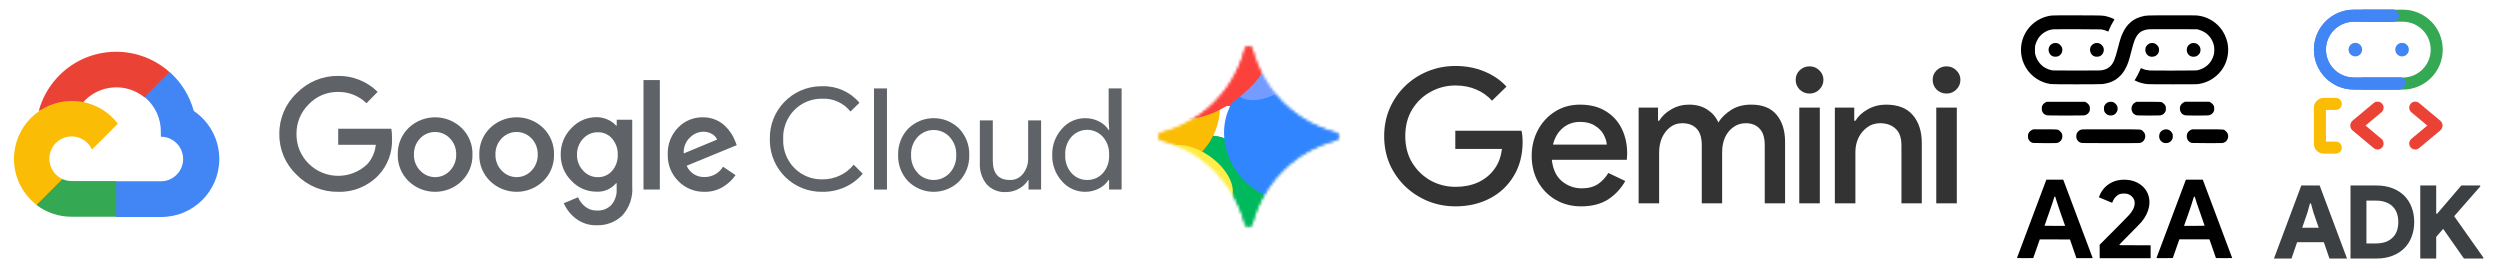 <?xml version="1.0" encoding="utf-8"?>
<svg id="Layer_1" data-name="Layer 1" xmlns="http://www.w3.org/2000/svg" viewBox="0 0 3013.69 323.35">
  <defs>
    <style>
      .cls-1, .cls-2 {
        fill: #4285f4;
      }

      .cls-3 {
        fill: #fbbc05;
      }

      .cls-4, .cls-5, .cls-6, .cls-2 {
        fill-rule: evenodd;
      }

      .cls-4, .cls-7 {
        fill: #ea4335;
      }

      .cls-5, .cls-8 {
        fill: #34a853;
      }

      .cls-6 {
        fill: #fbbc04;
      }

      .cls-9 {
        fill: #5f6368;
      }

      .cls-10 {
        fill: #3c4043;
      }
    </style>
    <filter id="filter0_f_10859_4895" x="-19.824" y="13.152" width="39.274" height="43.217" filterUnits="userSpaceOnUse" color-interpolation-filters="sRGB">
      <feFlood flood-opacity="0" result="BackgroundImageFix"/>
      <feBlend mode="normal" in="SourceGraphic" in2="BackgroundImageFix" result="shape"/>
      <feGaussianBlur stdDeviation="2.46" result="effect1_foregroundBlur_10859_4895"/>
    </filter>
    <filter id="filter1_f_10859_4895" x="-15.001" y="-40.257" width="84.868" height="85.688" filterUnits="userSpaceOnUse" color-interpolation-filters="sRGB">
      <feFlood flood-opacity="0" result="BackgroundImageFix"/>
      <feBlend mode="normal" in="SourceGraphic" in2="BackgroundImageFix" result="shape"/>
      <feGaussianBlur stdDeviation="11.891" result="effect1_foregroundBlur_10859_4895"/>
    </filter>
    <filter id="filter2_f_10859_4895" x="-20.776" y="11.927" width="79.454" height="90.917" filterUnits="userSpaceOnUse" color-interpolation-filters="sRGB">
      <feFlood flood-opacity="0" result="BackgroundImageFix"/>
      <feBlend mode="normal" in="SourceGraphic" in2="BackgroundImageFix" result="shape"/>
      <feGaussianBlur stdDeviation="10.109" result="effect1_foregroundBlur_10859_4895"/>
    </filter>
    <filter id="filter3_f_10859_4895" x="-20.776" y="11.927" width="79.454" height="90.917" filterUnits="userSpaceOnUse" color-interpolation-filters="sRGB">
      <feFlood flood-opacity="0" result="BackgroundImageFix"/>
      <feBlend mode="normal" in="SourceGraphic" in2="BackgroundImageFix" result="shape"/>
      <feGaussianBlur stdDeviation="10.109" result="effect1_foregroundBlur_10859_4895"/>
    </filter>
    <filter id="filter4_f_10859_4895" x="-19.845" y="15.459" width="79.731" height="81.505" filterUnits="userSpaceOnUse" color-interpolation-filters="sRGB">
      <feFlood flood-opacity="0" result="BackgroundImageFix"/>
      <feBlend mode="normal" in="SourceGraphic" in2="BackgroundImageFix" result="shape"/>
      <feGaussianBlur stdDeviation="10.109" result="effect1_foregroundBlur_10859_4895"/>
    </filter>
    <filter id="filter5_f_10859_4895" x="29.832" y="-11.552" width="75.117" height="73.758" filterUnits="userSpaceOnUse" color-interpolation-filters="sRGB">
      <feFlood flood-opacity="0" result="BackgroundImageFix"/>
      <feBlend mode="normal" in="SourceGraphic" in2="BackgroundImageFix" result="shape"/>
      <feGaussianBlur stdDeviation="9.606" result="effect1_foregroundBlur_10859_4895"/>
    </filter>
    <filter id="filter6_f_10859_4895" x="-38.583" y="-16.253" width="78.135" height="78.758" filterUnits="userSpaceOnUse" color-interpolation-filters="sRGB">
      <feFlood flood-opacity="0" result="BackgroundImageFix"/>
      <feBlend mode="normal" in="SourceGraphic" in2="BackgroundImageFix" result="shape"/>
      <feGaussianBlur stdDeviation="8.706" result="effect1_foregroundBlur_10859_4895"/>
    </filter>
    <filter id="filter7_f_10859_4895" x="8.107" y="-5.966" width="78.877" height="77.539" filterUnits="userSpaceOnUse" color-interpolation-filters="sRGB">
      <feFlood flood-opacity="0" result="BackgroundImageFix"/>
      <feBlend mode="normal" in="SourceGraphic" in2="BackgroundImageFix" result="shape"/>
      <feGaussianBlur stdDeviation="7.775" result="effect1_foregroundBlur_10859_4895"/>
    </filter>
    <filter id="filter8_f_10859_4895" x="13.587" y="-18.488" width="56.272" height="51.81" filterUnits="userSpaceOnUse" color-interpolation-filters="sRGB">
      <feFlood flood-opacity="0" result="BackgroundImageFix"/>
      <feBlend mode="normal" in="SourceGraphic" in2="BackgroundImageFix" result="shape"/>
      <feGaussianBlur stdDeviation="6.957" result="effect1_foregroundBlur_10859_4895"/>
    </filter>
    <filter id="filter9_f_10859_4895" x="-15.526" y="-31.297" width="70.856" height="69.306" filterUnits="userSpaceOnUse" color-interpolation-filters="sRGB">
      <feFlood flood-opacity="0" result="BackgroundImageFix"/>
      <feBlend mode="normal" in="SourceGraphic" in2="BackgroundImageFix" result="shape"/>
      <feGaussianBlur stdDeviation="5.876" result="effect1_foregroundBlur_10859_4895"/>
    </filter>
    <filter id="filter10_f_10859_4895" x="-14.168" y="20.964" width="55.502" height="51.571" filterUnits="userSpaceOnUse" color-interpolation-filters="sRGB">
      <feFlood flood-opacity="0" result="BackgroundImageFix"/>
      <feBlend mode="normal" in="SourceGraphic" in2="BackgroundImageFix" result="shape"/>
      <feGaussianBlur stdDeviation="7.273" result="effect1_foregroundBlur_10859_4895"/>
    </filter>
    <linearGradient id="paint0_linear_10859_4895" x1="18.447" y1="43.42" x2="52.153" y2="15.004" gradientUnits="userSpaceOnUse">
      <stop stop-color="#4893FC"/>
      <stop offset="0.27" stop-color="#4893FC"/>
      <stop offset="0.777" stop-color="#969DFF"/>
      <stop offset="1" stop-color="#BD99FE"/>
    </linearGradient>
  </defs>
  <g style="" transform="matrix(1.868, 0, 0, 1.868, -2635.929, -292.327)">
    <path id="path1" class="cls-2" d="M2930.1,170.51c-9.94,0-17.99,8.06-17.99,18s8.06,18,17.99,18h29.93c1.91,0,3.46,1.55,3.46,3.46,0,2.39-1.93,4.32-4.32,4.32h-29.07c-14.23,0-25.77-11.54-25.77-25.78s11.54-25.78,25.77-25.78h25.29c2.15,0,3.89,1.74,3.89,3.89s-1.74,3.89-3.89,3.89h-25.29Z"/>
    <path id="path2" class="cls-4" d="M2948.4,223.48c1.38,1.65,1.15,4.11-.5,5.48l-10.27,8.56,10.27,8.56c1.65,1.38,1.87,3.83.5,5.48-1.38,1.65-3.83,1.87-5.48.5l-13.63-11.37c-1.98-1.65-1.98-4.7,0-6.35l13.63-11.37c1.65-1.38,4.1-1.15,5.48.5Z"/>
    <path id="path3" class="cls-4" d="M2966.74,223.48c-1.38,1.65-1.15,4.11.5,5.48l10.27,8.56-10.27,8.56c-1.65,1.38-1.87,3.83-.5,5.48,1.38,1.65,3.83,1.87,5.48.5l13.63-11.37c1.98-1.65,1.98-4.7,0-6.35l-13.63-11.37c-1.65-1.38-4.1-1.15-5.48.5Z"/>
    <path id="path4" class="cls-5" d="M2961.71,170.51c9.94,0,17.99,8.06,17.99,18s-8.05,18-17.99,18h-25.29c-2.15,0-3.89,1.74-3.89,3.89s1.74,3.89,3.89,3.89h25.29c14.23,0,25.77-11.54,25.77-25.78s-11.54-25.78-25.77-25.78h-25.29c-2.15,0-3.89,1.74-3.89,3.89s1.74,3.89,3.89,3.89h25.29Z"/>
    <path id="path5" class="cls-6" d="M2912.11,227.43h6.32c2.15,0,3.89-1.74,3.89-3.89s-1.74-3.89-3.89-3.89h-7.78c-3.49,0-6.32,2.83-6.32,6.32v23.35c0,3.49,2.83,6.32,6.32,6.32h7.78c2.15,0,3.89-1.74,3.89-3.89s-1.74-3.89-3.89-3.89h-6.32v-20.43Z"/>
    <path id="path6" class="cls-2" d="M2930.1,170.51c-9.94,0-17.99,8.06-17.99,18s8.06,18,17.99,18h29.93c1.91,0,3.46,1.55,3.46,3.46,0,2.39-1.93,4.32-4.32,4.32h-29.07c-14.23,0-25.77-11.54-25.77-25.78s11.54-25.78,25.77-25.78h25.29c2.15,0,3.89,1.74,3.89,3.89s-1.74,3.89-3.89,3.89h-25.29Z"/>
    <path id="path7" class="cls-1" d="M2935.45,188.51c0,2.42-1.96,4.38-4.38,4.38s-4.38-1.96-4.38-4.38,1.96-4.38,4.38-4.38,4.38,1.96,4.38,4.38Z"/>
    <path id="path8" class="cls-1" d="M2965.6,188.51c0,2.42-1.96,4.38-4.38,4.38s-4.38-1.96-4.38-4.38,1.96-4.38,4.38-4.38,4.38,1.96,4.38,4.38Z"/>
    <path id="path9" class="cls-10" d="M2896.18,276.18h11.86l17.66,47.17h-11.33l-3.62-10.54h-17.26l-3.62,10.54h-11.33l17.66-47.17ZM2907.44,303.46l-3.43-9.88-1.58-5.8h-.66l-1.58,5.8-3.43,9.88h10.67ZM2927.95,276.18h16.67c3.78,0,7.18.57,10.21,1.71,3.03,1.14,5.6,2.75,7.71,4.81,2.11,2.06,3.71,4.55,4.81,7.44,1.14,2.9,1.71,6.11,1.71,9.62s-.57,6.72-1.71,9.62c-1.1,2.9-2.7,5.38-4.81,7.44-2.11,2.06-4.68,3.67-7.71,4.81-3.03,1.14-6.43,1.71-10.21,1.71h-16.67v-47.17ZM2944.09,313.6c2.55,0,4.74-.33,6.59-.99,1.84-.7,3.36-1.67,4.55-2.9,1.23-1.23,2.13-2.68,2.7-4.35.57-1.71.86-3.58.86-5.6s-.29-3.87-.86-5.53c-.57-1.71-1.47-3.18-2.7-4.41-1.19-1.23-2.7-2.17-4.55-2.83-1.84-.7-4.04-1.05-6.59-1.05h-5.86v27.67h5.86ZM2972.97,276.18h10.28v18.18h.66l15.55-18.18h12.19v.66l-16.8,19.17,18.84,26.68v.66h-12.52l-13.44-19.17-4.48,5.2v13.97h-10.28v-47.17Z"/>
  </g>
  <g id="g1" transform="matrix(2.115, 0, 0, 2.115, -3661.527, 18.478)" style="">
    <path id="path1-2" data-name="path1" d="M2880.8,138.36s3.67-9.83,8.16-21.78c4.49-11.95,8.26-22,8.39-22.32l.22-.6h9.62l8.34,22.2c4.59,12.21,8.37,22.28,8.41,22.38.07.17-.18.18-4.59.16l-4.66-.03-1.83-5.31-1.83-5.31-8.6-.03-8.6-.03-.5,1.43c-.28.79-1.12,3.19-1.87,5.33l-1.37,3.9-4.64.03c-2.55.01-4.64,0-4.64-.03h0ZM2907.82,118.72c-.25-.7-1.16-3.27-2.02-5.7-.86-2.43-1.9-5.52-2.31-6.87-.4-1.35-.76-2.53-.79-2.63-.03-.11-.16-.18-.3-.18-.27,0-.17-.29-1.36,3.64-.36,1.19-3.89,11.3-4.47,12.83-.07.17.25.18,5.82.18h5.89l-.45-1.27ZM2927.95,134.59v-3.82l8.1-8.12c4.7-4.71,8.47-8.58,8.99-9.21,2.02-2.5,2.7-3.93,2.86-5.98.13-1.7-.35-2.97-1.56-4.17-1.24-1.22-2.56-1.73-4.53-1.72-1.27,0-2.42.25-3.27.71-.3.16-.91.66-1.37,1.12-.85.85-1.41,1.74-1.83,2.9-.11.3-.25.53-.33.52-.17-.02-7.29-2.96-7.4-3.05-.1-.09.29-1.15.81-2.19,1.84-3.66,5.25-6.38,9.26-7.39,2.51-.63,5.32-.68,8.01-.14,2.68.54,5.24,1.89,7.09,3.73,2.98,2.99,4.14,7.05,3.28,11.51-.53,2.73-1.92,5.55-4.12,8.32-.39.49-3.44,3.63-6.78,6.98-4.59,4.61-6.06,6.14-6.01,6.27.06.16.72.18,8.96.18h8.89v7.39h-29.04v-3.82ZM2960.36,138.23c.04-.1,3.82-10.17,8.41-22.38l8.34-22.2h9.62l.1.29c.06.16,3.83,10.21,8.39,22.33,4.56,12.13,8.29,22.07,8.29,22.09s-2.09.03-4.64.02l-4.64-.03-1.76-5.1c-.97-2.8-1.8-5.21-1.86-5.33l-.1-.23h-17.14l-1.87,5.33-1.87,5.33-4.67.03c-4.42.03-4.66.02-4.6-.16h0ZM2987.77,119.86c-.56-1.47-4.22-11.94-4.49-12.88-1.03-3.47-1.09-3.64-1.36-3.64-.21,0-.27.09-.41.55-.83,2.85-1.73,5.59-3.02,9.24-.84,2.38-1.74,4.89-1.99,5.59l-.45,1.27h5.89c4.67,0,5.88-.03,5.84-.13h0ZM2889.93,72.73c-1.11-.26-1.93-.92-2.44-1.94-.38-.77-.39-.83-.39-1.89,0-.99.03-1.16.29-1.69.38-.77,1.33-1.65,2.13-1.98l.6-.24h6.71c7.84,0,7.35-.06,8.54,1.06.88.83,1.23,1.49,1.31,2.49.16,1.89-.92,3.55-2.66,4.1-.63.2-.93.21-7.18.2-3.59,0-6.7-.05-6.91-.1h0ZM2917.33,72.68c-1.19-.31-2.21-1.32-2.56-2.52-.25-.85-.16-2.19.19-2.96.52-1.13,1.61-1.94,2.9-2.16.47-.08,5.5-.1,16.85-.08,18.58.03,16.66-.08,17.91,1.1.88.83,1.22,1.49,1.31,2.48.16,1.89-.92,3.55-2.66,4.1-.65.21-.93.21-17.02.2-13.96,0-16.44-.03-16.93-.16h0ZM2964.58,72.68c-1.2-.33-2.22-1.33-2.56-2.52-.25-.85-.16-2.19.19-2.96.87-1.9,3.24-2.75,5.21-1.87.65.29,1.45,1.07,1.85,1.81.34.63.36.7.36,1.75s-.02,1.14-.34,1.78c-.4.81-1.06,1.46-1.87,1.83-.73.34-2,.42-2.84.18h0ZM2980.48,72.73c-1.59-.37-2.73-1.75-2.86-3.45-.07-.89.14-1.84.53-2.45.38-.61,1.26-1.34,1.92-1.6l.59-.24h8.69c10.09,0,9.31-.08,10.52,1.06.88.83,1.23,1.49,1.31,2.49.16,1.89-.92,3.55-2.66,4.1-.64.2-.93.21-9.16.2-4.67,0-8.67-.05-8.89-.1h0ZM2898.05,57.02c-1.21-.2-2.21-.94-2.74-2.04-.26-.52-.3-.76-.34-1.65-.03-.88,0-1.14.19-1.64.31-.83,1.08-1.65,1.96-2.08l.69-.34h21.76l.6.3c.72.36,1.66,1.32,1.98,2.01.19.41.23.68.23,1.59,0,.99-.03,1.15-.29,1.69-.56,1.15-1.58,1.92-2.83,2.15-.72.13-20.42.14-21.21,0h0ZM2933.49,57.02c-1.26-.22-2.4-1.11-2.84-2.23-.2-.51-.25-.81-.25-1.66,0-.94.03-1.1.3-1.66.4-.82,1.06-1.46,1.91-1.86.63-.3.79-.33,1.69-.33,1.24,0,1.72.2,2.65,1.09.93.89,1.25,1.61,1.24,2.83,0,.83-.03.97-.39,1.68-.82,1.66-2.44,2.46-4.31,2.14h0ZM2949.27,57.02c-1.2-.2-2.2-.91-2.69-1.9-1.07-2.18-.28-4.58,1.85-5.57l.6-.28h6.92q6.92,0,7.42.23c.65.3,1.69,1.3,2.04,1.96.25.47.27.63.28,1.67,0,1.03-.03,1.21-.28,1.74-.53,1.14-1.63,1.96-2.88,2.17-.7.11-12.56.11-13.24,0h0ZM2976.77,57.01c-.71-.12-1.69-.64-2.11-1.12-.18-.2-.47-.68-.64-1.05-.28-.6-.32-.79-.32-1.62,0-1.29.21-1.86.99-2.7.43-.46.81-.74,1.26-.95l.65-.3h13.84l.6.3c.72.36,1.66,1.32,1.98,2.01.19.41.23.68.23,1.59,0,.99-.03,1.15-.29,1.69-.56,1.15-1.58,1.92-2.83,2.15-.75.14-12.53.14-13.36,0h0ZM2900.05,39.18c-5.98-.87-11.19-4.36-14.23-9.51-5.84-9.92-1.95-22.73,8.42-27.7,2.24-1.07,4.3-1.66,6.64-1.88.82-.08,5.44-.1,14.68-.08,14.76.04,14.12.01,16.7.67,1.47.37,4.11,1.44,4.11,1.66,0,.03-.33.59-.72,1.24-.88,1.44-1.63,2.92-2.26,4.46-.26.64-.49,1.19-.51,1.22s-.4-.12-.85-.33c-.87-.42-2.03-.75-3.21-.92-.45-.06-5.78-.1-14.03-.11-13.03,0-13.33,0-14.36.21-3.03.61-5.71,2.4-7.44,4.95-.63.94-1.34,2.49-1.65,3.65-.25.94-.28,1.18-.27,3,0,1.7.03,2.09.23,2.79,1.26,4.57,4.6,7.77,9.18,8.77.84.18,1.6.19,14.36.19s13.55-.01,14.47-.19c2.04-.38,3.36-.99,4.55-2.1,1.85-1.72,2.8-3.91,4.44-10.31,1.37-5.33,1.89-6.94,3.03-9.26,2.34-4.77,5.87-7.72,10.72-8.94,2.59-.65,1.95-.63,16.7-.67,9.39-.03,13.83,0,14.62.08,5.26.53,9.83,2.93,13.27,6.97,1.89,2.22,3.44,5.36,4.1,8.34,1.06,4.72.3,9.82-2.08,14-3.01,5.28-8.4,8.94-14.4,9.77-1,.14-3.02.16-14.64.16-8.58,0-13.85-.04-14.49-.11-2.31-.25-4.57-.86-6.34-1.72l-.96-.47.62-.94c.71-1.08,1.98-3.55,2.56-4.99.22-.54.41-1,.42-1.02.01-.02.39.14.83.35,1.09.52,2.46.85,4.07.99.91.08,5.34.1,14.08.08,12.54-.04,12.76-.04,13.63-.26,4.53-1.12,7.78-4.29,8.96-8.74.34-1.29.39-3.71.1-5.13-.92-4.46-4.16-7.91-8.61-9.14l-1.02-.28-13.58-.03c-12.08-.03-13.7-.01-14.66.14-3.73.58-5.77,2.27-7.31,6.04-.57,1.4-1,2.83-2.02,6.81-1.28,4.98-1.72,6.31-2.83,8.64-.98,2.06-2.02,3.56-3.46,5-2.68,2.67-5.77,4.09-10.1,4.63-1.63.2-28.07.2-29.46,0h0ZM2901.61,23.47c-1.48-.43-2.43-1.52-2.71-3.1-.31-1.8.5-3.41,2.14-4.22.72-.35.85-.38,1.68-.38,1.22,0,1.94.31,2.83,1.23.75.78,1.04,1.41,1.12,2.4.13,1.68-.8,3.24-2.32,3.91-.63.28-2.06.36-2.75.16h0ZM2925.24,23.47c-1.48-.43-2.43-1.52-2.71-3.1-.31-1.8.5-3.41,2.14-4.22.72-.35.85-.38,1.68-.38,1.22,0,1.94.31,2.83,1.23.75.78,1.04,1.41,1.12,2.4.13,1.68-.8,3.24-2.32,3.91-.63.28-2.06.36-2.75.16h0ZM2956.86,23.51c-1.62-.41-2.73-1.75-2.86-3.45-.07-.88.14-1.84.52-2.45.35-.55,1.15-1.26,1.69-1.5,1.06-.47,2.45-.45,3.41.04.58.3,1.44,1.14,1.76,1.72.55,1.01.58,2.4.09,3.51-.32.71-1.16,1.54-1.91,1.88-.71.32-1.96.44-2.7.25h0ZM2980.48,23.51c-1.62-.41-2.73-1.75-2.86-3.45-.07-.88.14-1.84.52-2.45.35-.55,1.15-1.26,1.69-1.5,1.06-.47,2.45-.45,3.41.04.58.3,1.44,1.14,1.76,1.72.55,1.01.58,2.4.09,3.51-.32.71-1.16,1.54-1.91,1.88-.71.32-1.96.44-2.7.25Z"/>
  </g>
  <g style="" transform="matrix(0.831, 0, 0, 0.831, 16.845, 31.07)">
    <path class="cls-7" d="M189,103.69h9.08l25.89-25.89,1.27-10.99c-48.18-42.53-121.72-37.95-164.25,10.24-11.81,13.38-20.39,29.31-25.06,46.54,2.88-1.18,6.08-1.37,9.08-.55l51.78-8.54s2.63-4.36,4-4.09c23.03-25.3,61.8-28.24,88.39-6.72h-.18Z"/>
    <path class="cls-1" d="M260.85,123.58c-5.95-21.91-18.17-41.62-35.16-56.69l-36.34,36.34c15.34,12.54,24.08,31.42,23.71,51.24v6.45c17.86,0,32.34,14.48,32.34,32.34s-14.48,32.34-32.34,32.34h-64.68l-6.45,6.54v38.79l6.45,6.45h64.68c46.46.36,84.41-37.01,84.77-83.46.22-28.16-13.66-54.56-36.99-70.33Z"/>
    <path class="cls-8" d="M83.62,277.02h64.68v-51.78h-64.68c-4.61,0-9.16-.99-13.35-2.91l-9.08,2.82-26.07,25.89-2.27,9.08c14.62,11.04,32.46,16.98,50.78,16.9Z"/>
    <path class="cls-3" d="M83.62,109.05C37.16,109.33-.28,147.21,0,193.67c.15,25.94,12.27,50.36,32.84,66.18l37.52-37.52c-16.28-7.35-23.51-26.51-16.16-42.79,7.35-16.28,26.51-23.51,42.79-16.16,7.17,3.24,12.92,8.98,16.16,16.16l37.52-37.52c-15.96-20.87-40.77-33.07-67.04-32.98Z"/>
    <path class="cls-9" d="M470.06,240.86c-22.5.29-44.15-8.6-59.96-24.62-16.32-15.35-25.44-36.83-25.16-59.23-.27-22.39,8.86-43.88,25.16-59.23,15.73-16.18,37.39-25.24,59.96-25.07,21.5-.29,42.21,8.06,57.5,23.16l-16.17,16.44c-11.07-10.7-25.94-16.58-41.33-16.35-16.15-.2-31.64,6.39-42.7,18.17-11.48,11.39-17.82,26.98-17.53,43.15-.13,15.98,6.19,31.35,17.53,42.61,23.39,23.31,61.1,23.76,85.03,1,7.13-7.8,11.5-17.73,12.45-28.25h-54.51v-23.26h77.13c.76,4.68,1.06,9.43.91,14.17.97,19.83-6.22,39.2-19.89,53.6-15.22,15.84-36.46,24.46-58.41,23.71ZM649.39,225.42c-21.51,20.61-55.44,20.61-76.94,0-10.42-10.1-16.12-24.11-15.72-38.61-.39-14.5,5.31-28.5,15.72-38.61,21.52-20.57,55.42-20.57,76.94,0,10.41,10.11,16.11,24.11,15.72,38.61.38,14.52-5.36,28.52-15.81,38.61h.09ZM589.43,210.25c11.11,11.87,29.74,12.48,41.6,1.37.47-.44.93-.9,1.37-1.37,6.06-6.27,9.34-14.72,9.08-23.44.27-8.75-3.01-17.23-9.08-23.53-11.42-11.92-30.34-12.32-42.26-.89-.3.29-.6.59-.89.89-6.08,6.3-9.35,14.78-9.08,23.53-.23,8.73,3.08,17.18,9.18,23.44h.09ZM767.67,225.42c-21.51,20.61-55.44,20.61-76.94,0-10.42-10.1-16.12-24.11-15.72-38.61-.39-14.5,5.31-28.5,15.72-38.61,21.51-20.61,55.44-20.61,76.94,0,10.41,10.11,16.11,24.11,15.72,38.61.4,14.5-5.3,28.51-15.72,38.61ZM707.71,210.25c11.11,11.87,29.74,12.48,41.6,1.37.47-.44.93-.9,1.37-1.37,6.06-6.27,9.34-14.72,9.08-23.44.27-8.75-3.01-17.23-9.08-23.53-11.42-11.92-30.34-12.32-42.26-.89-.3.29-.6.59-.89.89-6.08,6.3-9.35,14.78-9.08,23.53-.23,8.73,3.08,17.18,9.18,23.44h.09ZM845.43,289.37c-10.89.35-21.57-3.05-30.25-9.63-7.71-5.8-13.78-13.5-17.62-22.35l20.71-8.63c2.25,5.29,5.78,9.94,10.27,13.54,4.8,3.87,10.82,5.9,16.99,5.72,7.91.48,15.63-2.5,21.17-8.18,5.47-6.6,8.18-15.07,7.54-23.62v-7.81h-.82c-7.02,8.34-17.55,12.88-28.43,12.26-13.79.04-26.97-5.69-36.34-15.81-10.16-10.03-15.78-23.79-15.53-38.06-.25-14.36,5.36-28.2,15.53-38.34,9.35-10.16,22.53-15.93,36.34-15.9,5.78-.01,11.49,1.26,16.72,3.72,4.52,1.97,8.55,4.92,11.81,8.63h.82v-8.63h22.53v96.75c1.2,15.47-4.03,30.75-14.44,42.24-9.92,9.49-23.25,14.57-36.97,14.08ZM847.06,219.61c7.85.17,15.38-3.16,20.53-9.08,5.6-6.42,8.56-14.74,8.27-23.26.34-8.66-2.62-17.13-8.27-23.71-5.15-5.94-12.67-9.27-20.53-9.08-8.06-.17-15.81,3.14-21.26,9.08-6.01,6.34-9.27,14.8-9.08,23.53-.19,8.65,3.08,17.02,9.08,23.26,5.43,6,13.17,9.37,21.26,9.27ZM936.91,78.8v158.79h-23.71V78.8h23.71ZM1001.95,240.86c-14.35.37-28.21-5.26-38.24-15.53-10.18-10.2-15.73-24.12-15.35-38.52-.54-14.43,4.8-28.47,14.81-38.88,9.44-9.95,22.63-15.46,36.34-15.17,6.23-.07,12.42,1.14,18.17,3.54,5.18,2.09,9.9,5.18,13.9,9.08,3.43,3.31,6.48,7,9.08,10.99,2.11,3.37,3.9,6.93,5.36,10.63l2.45,6.18-72.67,29.89c4.5,10.34,14.9,16.84,26.16,16.35,10.89.03,21-5.66,26.62-14.99l18.17,12.26c-4.64,6.63-10.57,12.26-17.44,16.53-8.17,5.16-17.68,7.82-27.34,7.63ZM971.61,185.18l48.33-20.08c-1.49-3.54-4.15-6.46-7.54-8.27-3.79-2.14-8.09-3.24-12.45-3.18-7.39.19-14.41,3.29-19.53,8.63-6.2,5.94-9.43,14.33-8.81,22.89Z"/>
    <path class="cls-9" d="M1172.64,240.86c-41.33.71-75.42-32.22-76.14-73.55-.02-1.01-.01-2.02,0-3.03-.96-41.33,31.77-75.61,73.1-76.57,1.01-.02,2.02-.03,3.03,0,20.68-.65,40.51,8.19,53.87,23.98l-13.08,12.72c-9.82-12.35-24.94-19.27-40.7-18.62-15.11-.34-29.71,5.5-40.43,16.17-11.14,11.2-17.1,26.55-16.44,42.33-.66,15.79,5.3,31.13,16.44,42.33,10.71,10.67,25.31,16.51,40.43,16.17,17.59.2,34.31-7.63,45.42-21.26l13.08,13.08c-6.85,8.19-15.45,14.74-25.16,19.17-10.47,4.83-21.9,7.26-33.43,7.09Z"/>
    <path class="cls-9" d="M1266.39,237.59h-18.8V90.88h18.8v146.71Z"/>
    <path class="cls-9" d="M1297.1,149.29c20.51-20.37,53.62-20.37,74.13,0,9.73,10.28,14.96,24.01,14.53,38.15.43,14.15-4.8,27.88-14.53,38.15-20.51,20.37-53.62,20.37-74.13,0-9.73-10.28-14.96-24.01-14.53-38.15-.43-14.15,4.8-27.88,14.53-38.15ZM1311.09,213.79c12.03,12.72,32.1,13.27,44.82,1.24.42-.4.84-.81,1.24-1.24,6.64-7.12,10.14-16.62,9.72-26.34.42-9.73-3.08-19.22-9.72-26.34-12.03-12.72-32.1-13.27-44.82-1.24-.42.4-.84.81-1.24,1.24-6.64,7.12-10.14,16.62-9.72,26.34-.37,9.71,3.16,19.17,9.81,26.25l-.09.09Z"/>
    <path class="cls-9" d="M1489.96,237.59h-18.17v-13.9h-.55c-3.23,5.28-7.81,9.61-13.26,12.54-5.66,3.28-12.08,5-18.62,5-10.76.74-21.26-3.48-28.52-11.45-6.88-8.7-10.34-19.63-9.72-30.7v-61.77h18.8v58.32c0,18.71,8.27,28.07,24.8,28.07,7.45.23,14.56-3.15,19.08-9.08,4.87-6.18,7.47-13.84,7.36-21.71v-55.6h18.8v100.29Z"/>
    <path class="cls-9" d="M1553.82,240.86c-12.91.04-25.19-5.57-33.61-15.35-9.42-10.4-14.46-24.04-14.08-38.06-.38-14.03,4.66-27.66,14.08-38.06,8.42-9.79,20.7-15.4,33.61-15.35,7.15-.11,14.21,1.57,20.53,4.91,5.56,2.8,10.26,7.03,13.63,12.26h.82l-.82-13.9v-46.42h18.8v146.71h-18.17v-13.9h-.82c-3.36,5.23-8.07,9.47-13.63,12.26-6.27,3.3-13.26,4.99-20.35,4.91ZM1556.91,223.69c8.6.13,16.84-3.45,22.62-9.81,6.39-7.27,9.65-16.77,9.08-26.44.57-9.66-2.7-19.16-9.08-26.44-11.41-12.54-30.83-13.46-43.38-2.05-.71.65-1.4,1.33-2.05,2.05-6.41,7.23-9.68,16.7-9.08,26.34-.59,9.64,2.68,19.12,9.08,26.34,5.79,6.48,14.11,10.12,22.8,9.99Z"/>
  </g>
  <path d="M 2346.49 112.776 C 2341.93 112.776 2337.92 111.195 2334.57 108.025 C 2331.38 104.707 2329.77 100.787 2329.77 96.259 C 2329.77 91.736 2331.38 87.888 2334.57 84.721 C 2337.92 81.556 2341.93 79.972 2346.49 79.972 C 2351.08 79.972 2355 81.556 2358.21 84.721 C 2361.57 87.888 2363.24 91.736 2363.24 96.259 C 2363.24 100.787 2361.57 104.707 2358.21 108.025 C 2355 111.195 2351.08 112.776 2346.49 112.776 Z M 2334.12 245.137 L 2334.12 129.747 L 2358.89 129.747 L 2358.89 245.137 L 2334.12 245.137 Z" style="stroke-width: 1px; fill: rgba(0, 0, 0, 0.8);"/>
  <path d="M 2211.88 245.137 L 2211.88 129.747 L 2235.24 129.747 L 2235.24 145.587 L 2236.64 145.587 C 2240.01 140.004 2244.98 135.401 2251.53 131.781 C 2258.28 128.01 2265.6 126.128 2273.54 126.128 C 2287.94 126.128 2298.71 130.353 2305.9 138.796 C 2313.08 147.245 2316.67 158.405 2316.67 172.282 L 2316.67 245.137 L 2292.14 245.137 L 2292.14 175.449 C 2292.14 166.099 2289.79 159.309 2284.99 155.087 C 2280.28 150.712 2274.1 148.528 2266.43 148.528 C 2260.49 148.528 2255.29 150.184 2250.85 153.503 C 2246.44 156.67 2242.89 160.893 2240.32 166.173 C 2237.85 171.454 2236.64 177.108 2236.64 183.142 L 2236.64 245.137 L 2211.88 245.137 Z" style="stroke-width: 1px; fill: rgba(0, 0, 0, 0.8);"/>
  <path d="M 2181.38 112.776 C 2176.78 112.776 2172.82 111.195 2169.47 108.025 C 2166.24 104.707 2164.64 100.787 2164.64 96.259 C 2164.64 91.736 2166.24 87.888 2169.47 84.721 C 2172.82 81.556 2176.78 79.972 2181.38 79.972 C 2185.97 79.972 2189.86 81.556 2193.07 84.721 C 2196.43 87.888 2198.11 91.736 2198.11 96.259 C 2198.11 100.787 2196.43 104.707 2193.07 108.025 C 2189.86 111.195 2185.97 112.776 2181.38 112.776 Z M 2168.99 245.137 L 2168.99 129.747 L 2193.74 129.747 L 2193.74 245.137 L 2168.99 245.137 Z" style="stroke-width: 1px; fill: rgba(0, 0, 0, 0.8);"/>
  <path d="M 1975.33 245.137 L 1975.33 129.747 L 1998.71 129.747 L 1998.71 145.587 L 2000.05 145.587 C 2003.46 140.004 2008.32 135.401 2014.77 131.781 C 2021.18 128.01 2028.3 126.128 2036.09 126.128 C 2044.78 126.128 2052.22 128.161 2058.34 132.234 C 2064.44 136.308 2068.81 141.436 2071.38 147.621 C 2075.22 141.585 2080.41 136.534 2087.01 132.464 C 2093.54 128.24 2101.59 126.128 2111.07 126.128 C 2124.84 126.128 2135.08 130.274 2141.8 138.57 C 2148.52 146.717 2151.87 157.576 2151.87 171.152 L 2151.87 245.137 L 2127.36 245.137 L 2127.36 175.224 C 2127.36 166.021 2125.29 159.309 2121.14 155.087 C 2117.18 150.712 2111.61 148.528 2104.43 148.528 C 2098.76 148.528 2093.77 150.108 2089.51 153.277 C 2085.22 156.293 2081.86 160.44 2079.41 165.723 C 2077.12 171.001 2075.99 176.883 2075.99 183.367 L 2075.99 245.137 L 2051.45 245.137 L 2051.45 175.224 C 2051.45 166.021 2049.37 159.309 2045.27 155.087 C 2041.15 150.712 2035.32 148.528 2027.83 148.528 C 2022.31 148.528 2017.52 150.108 2013.41 153.277 C 2009.26 156.444 2005.97 160.669 2003.52 165.947 C 2001.24 171.225 2000.05 177.108 2000.05 183.596 L 2000.05 245.137 L 1975.33 245.137 Z" style="stroke-width: 1px; fill: rgba(0, 0, 0, 0.8);"/>
  <path d="M 1906.01 248.756 C 1894.55 248.756 1884.33 246.118 1875.28 240.835 C 1866.27 235.557 1859.18 228.317 1853.98 219.117 C 1848.93 209.914 1846.4 199.431 1846.4 187.669 C 1846.4 176.655 1848.86 166.474 1853.74 157.123 C 1858.63 147.772 1865.45 140.304 1874.16 134.723 C 1883.02 128.991 1893.19 126.128 1904.63 126.128 C 1916.72 126.128 1926.96 128.688 1935.37 133.819 C 1943.91 138.947 1950.44 145.962 1954.86 154.859 C 1959.29 163.761 1961.51 173.791 1961.51 184.952 C 1961.51 186.611 1961.45 188.119 1961.29 189.478 C 1961.29 190.836 1961.21 191.89 1961.03 192.645 L 1870.71 192.645 C 1871.95 204.108 1876.01 212.707 1882.84 218.44 C 1889.9 224.172 1897.85 227.034 1906.7 227.034 C 1914.62 227.034 1921.22 225.299 1926.44 221.832 C 1931.63 218.21 1935.75 213.762 1938.81 208.483 L 1959.23 218.21 C 1954.16 227.26 1947.28 234.654 1938.59 240.387 C 1929.86 245.966 1918.99 248.756 1906.01 248.756 Z M 1904.88 146.942 C 1896.62 146.942 1889.61 149.43 1883.78 154.41 C 1877.96 159.386 1874.09 166.021 1872.11 174.318 L 1936.95 174.318 C 1936.66 170.397 1935.37 166.323 1933.08 162.102 C 1930.8 157.878 1927.26 154.332 1922.54 151.47 C 1917.92 148.449 1912.05 146.942 1904.88 146.942 Z" style="stroke-width: 1px; fill: rgba(0, 0, 0, 0.8);"/>
  <path d="M 1754.58 248.756 C 1742.78 248.756 1731.72 246.645 1721.34 242.42 C 1711.07 238.197 1702 232.313 1694.03 224.772 C 1686.08 217.078 1679.81 208.103 1675.23 197.849 C 1670.8 187.44 1668.58 176.204 1668.58 164.137 C 1668.58 152.069 1670.8 140.908 1675.23 130.65 C 1679.81 120.245 1686.01 111.269 1693.79 103.726 C 1701.76 96.035 1710.92 90.078 1721.34 85.853 C 1731.72 81.629 1742.78 79.518 1754.58 79.518 C 1767.1 79.518 1778.64 81.707 1789.19 86.079 C 1799.91 90.454 1808.85 96.563 1816.03 104.405 L 1798.61 121.377 C 1793.25 115.494 1786.82 110.967 1779.32 107.8 C 1771.99 104.635 1763.75 103.049 1754.58 103.049 C 1743.7 103.049 1733.69 105.616 1724.53 110.741 C 1715.36 115.718 1707.94 122.809 1702.3 132.009 C 1696.77 141.059 1694.03 151.767 1694.03 164.137 C 1694.03 176.505 1696.87 187.29 1702.54 196.492 C 1708.18 205.541 1715.61 212.631 1724.78 217.758 C 1733.91 222.737 1743.93 225.225 1754.81 225.225 C 1764.71 225.225 1773.74 223.415 1781.84 219.795 C 1789.95 216.026 1796.45 210.747 1801.35 203.958 C 1806.4 197.171 1809.43 189.025 1810.51 179.522 L 1754.33 179.522 L 1754.33 157.576 L 1834.11 157.576 C 1835.06 161.65 1835.5 165.947 1835.5 170.474 L 1835.5 170.7 C 1835.5 186.386 1832.02 200.112 1824.95 211.875 C 1818.06 223.489 1808.54 232.542 1796.31 239.025 C 1784.04 245.513 1770.14 248.756 1754.58 248.756 Z" style="stroke-width: 1px; fill: rgba(0, 0, 0, 0.8);"/>
  <path d="M 1590.48 152.976 C 1573.7 145.75 1559.02 135.835 1546.43 123.246 C 1533.84 110.658 1523.91 95.961 1516.68 79.176 C 1513.93 72.742 1511.67 66.127 1509.95 59.344 C 1509.44 57.128 1507.4 55.567 1505.13 55.567 C 1502.84 55.567 1500.87 57.128 1500.34 59.344 C 1498.61 66.127 1496.36 72.734 1493.62 79.176 C 1486.37 95.961 1476.46 110.658 1463.86 123.246 C 1451.25 135.835 1436.59 145.75 1419.81 152.976 C 1413.35 155.75 1406.74 157.979 1399.98 159.688 C 1397.73 160.246 1396.2 162.233 1396.2 164.52 C 1396.2 166.803 1397.73 168.79 1399.98 169.348 C 1406.74 171.058 1413.35 173.287 1419.81 176.063 C 1436.59 183.29 1451.25 193.204 1463.86 205.794 C 1476.46 218.383 1486.37 233.076 1493.62 249.866 C 1496.36 256.298 1498.61 262.909 1500.34 269.699 C 1500.87 271.912 1502.84 273.475 1505.13 273.475 C 1507.4 273.475 1509.44 271.912 1509.95 269.699 C 1511.67 262.909 1513.93 256.305 1516.68 249.866 C 1523.91 233.076 1533.84 218.388 1546.43 205.794 C 1559.02 193.204 1573.7 183.29 1590.48 176.063 C 1596.91 173.287 1603.54 171.058 1610.33 169.348 C 1612.55 168.79 1614.1 166.803 1614.1 164.52 C 1614.1 162.233 1612.55 160.246 1610.33 159.688 C 1603.54 157.979 1596.91 155.75 1590.48 152.976 Z" fill="white" style="stroke-width: 1px;"/>
  <mask id="mask0_10859_4895" style="mask-type:alpha" maskUnits="userSpaceOnUse" x="0" y="0" width="65" height="65">
    <path d="M32.447 0C33.128 0 33.72 0.465 33.886 1.125C34.395 3.144 35.059 5.114 35.885 7.03C38.037 12.03 40.99 16.406 44.739 20.155C48.49 23.904 52.865 26.858 57.864 29.01C59.782 29.836 61.75 30.5 63.77 31.009C64.43 31.175 64.894 31.767 64.894 32.447C64.894 33.128 64.43 33.72 63.77 33.886C61.75 34.395 59.78 35.059 57.864 35.885C52.865 38.037 48.489 40.99 44.739 44.739C40.99 48.49 38.037 52.865 35.885 57.864C35.059 59.782 34.395 61.75 33.886 63.77C33.72 64.43 33.128 64.894 32.447 64.894C31.767 64.894 31.175 64.43 31.009 63.77C30.5 61.75 29.836 59.78 29.01 57.864C26.858 52.865 23.906 48.489 20.155 44.739C16.404 40.99 12.03 38.037 7.03 35.885C5.112 35.059 3.144 34.395 1.125 33.886C0.465 33.72 0 33.128 0 32.447C8.67651e-05 31.767 0.465 31.175 1.125 31.009C3.144 30.5 5.114 29.836 7.03 29.01C12.03 26.858 16.406 23.905 20.155 20.155C23.905 16.406 26.858 12.03 29.01 7.03C29.836 5.112 30.5 3.144 31.009 1.125C31.175 0.465 31.767 8.67651e-05 32.447 0Z" fill="black"/>
    <path d="M32.447 0C33.128 0 33.72 0.465 33.886 1.125C34.395 3.144 35.059 5.114 35.885 7.03C38.037 12.03 40.99 16.406 44.739 20.155C48.49 23.904 52.865 26.858 57.864 29.01C59.782 29.836 61.75 30.5 63.77 31.009C64.43 31.175 64.894 31.767 64.894 32.447C64.894 33.128 64.43 33.72 63.77 33.886C61.75 34.395 59.78 35.059 57.864 35.885C52.865 38.037 48.489 40.99 44.739 44.739C40.99 48.49 38.037 52.865 35.885 57.864C35.059 59.782 34.395 61.75 33.886 63.77C33.72 64.43 33.128 64.894 32.447 64.894C31.767 64.894 31.175 64.43 31.009 63.77C30.5 61.75 29.836 59.78 29.01 57.864C26.858 52.865 23.906 48.489 20.155 44.739C16.404 40.99 12.03 38.037 7.03 35.885C5.112 35.059 3.144 34.395 1.125 33.886C0.465 33.72 0 33.128 0 32.447C8.67651e-05 31.767 0.465 31.175 1.125 31.009C3.144 30.5 5.114 29.836 7.03 29.01C12.03 26.858 16.406 23.905 20.155 20.155C23.905 16.406 26.858 12.03 29.01 7.03C29.836 5.112 30.5 3.144 31.009 1.125C31.175 0.465 31.767 8.67651e-05 32.447 0Z" fill="url(#paint0_linear_10859_4895)"/>
  </mask>
  <g mask="url(#mask0_10859_4895)" transform="matrix(3.358, 0, 0, 3.358, 1396.191, 55.564)" style="">
    <g filter="url(#filter0_f_10859_4895)">
      <ellipse cx="14.407" cy="16.95" rx="14.407" ry="16.95" transform="matrix(0.942 0.335 -0.335 0.942 -8.091 13.966)" fill="#FFE432"/>
    </g>
    <g filter="url(#filter1_f_10859_4895)">
      <ellipse cx="27.433" cy="2.587" rx="18.652" ry="19.062" fill="#FC413D"/>
    </g>
    <g filter="url(#filter2_f_10859_4895)">
      <ellipse cx="18.951" cy="57.386" rx="19.493" ry="25.253" transform="rotate(-2.799 18.951 57.386)" fill="#00B95C"/>
    </g>
    <g filter="url(#filter3_f_10859_4895)">
      <ellipse cx="18.951" cy="57.386" rx="19.493" ry="25.253" transform="rotate(-2.799 18.951 57.386)" fill="#00B95C"/>
    </g>
    <g filter="url(#filter4_f_10859_4895)">
      <ellipse cx="20.02" cy="56.211" rx="19.107" ry="21.035" transform="rotate(-31.318 20.02 56.211)" fill="#00B95C"/>
    </g>
    <g filter="url(#filter5_f_10859_4895)">
      <ellipse cx="67.391" cy="25.327" rx="18.346" ry="17.667" fill="#3186FF"/>
    </g>
    <g filter="url(#filter6_f_10859_4895)">
      <ellipse cx="21.222" cy="22.384" rx="21.222" ry="22.384" transform="matrix(0.796 0.605 -0.605 0.796 -2.858 -7.537)" fill="#FBBC04"/>
    </g>
    <g filter="url(#filter7_f_10859_4895)">
      <ellipse cx="24.469" cy="22.604" rx="24.469" ry="22.604" transform="matrix(0.824 0.567 -0.567 0.824 40.188 0.315)" fill="#3186FF"/>
    </g>
    <g filter="url(#filter8_f_10859_4895)">
      <path d="M54.984 -2.336C57.817 1.516 54.176 9.005 46.853 14.391C39.529 19.778 31.296 21.022 28.463 17.17C25.63 13.318 29.27 5.829 36.593 0.443C43.917 -4.944 52.151 -6.188 54.984 -2.336Z" fill="#749BFF"/>
    </g>
    <g filter="url(#filter9_f_10859_4895)">
      <ellipse cx="19.902" cy="3.356" rx="27.971" ry="17.388" transform="rotate(-42.848 19.902 3.356)" fill="#FC413D"/>
    </g>
    <g filter="url(#filter10_f_10859_4895)">
      <ellipse cx="13.583" cy="46.75" rx="14.989" ry="8.717" transform="rotate(35.592 13.583 46.75)" fill="#FFEE48"/>
    </g>
  </g>
</svg>